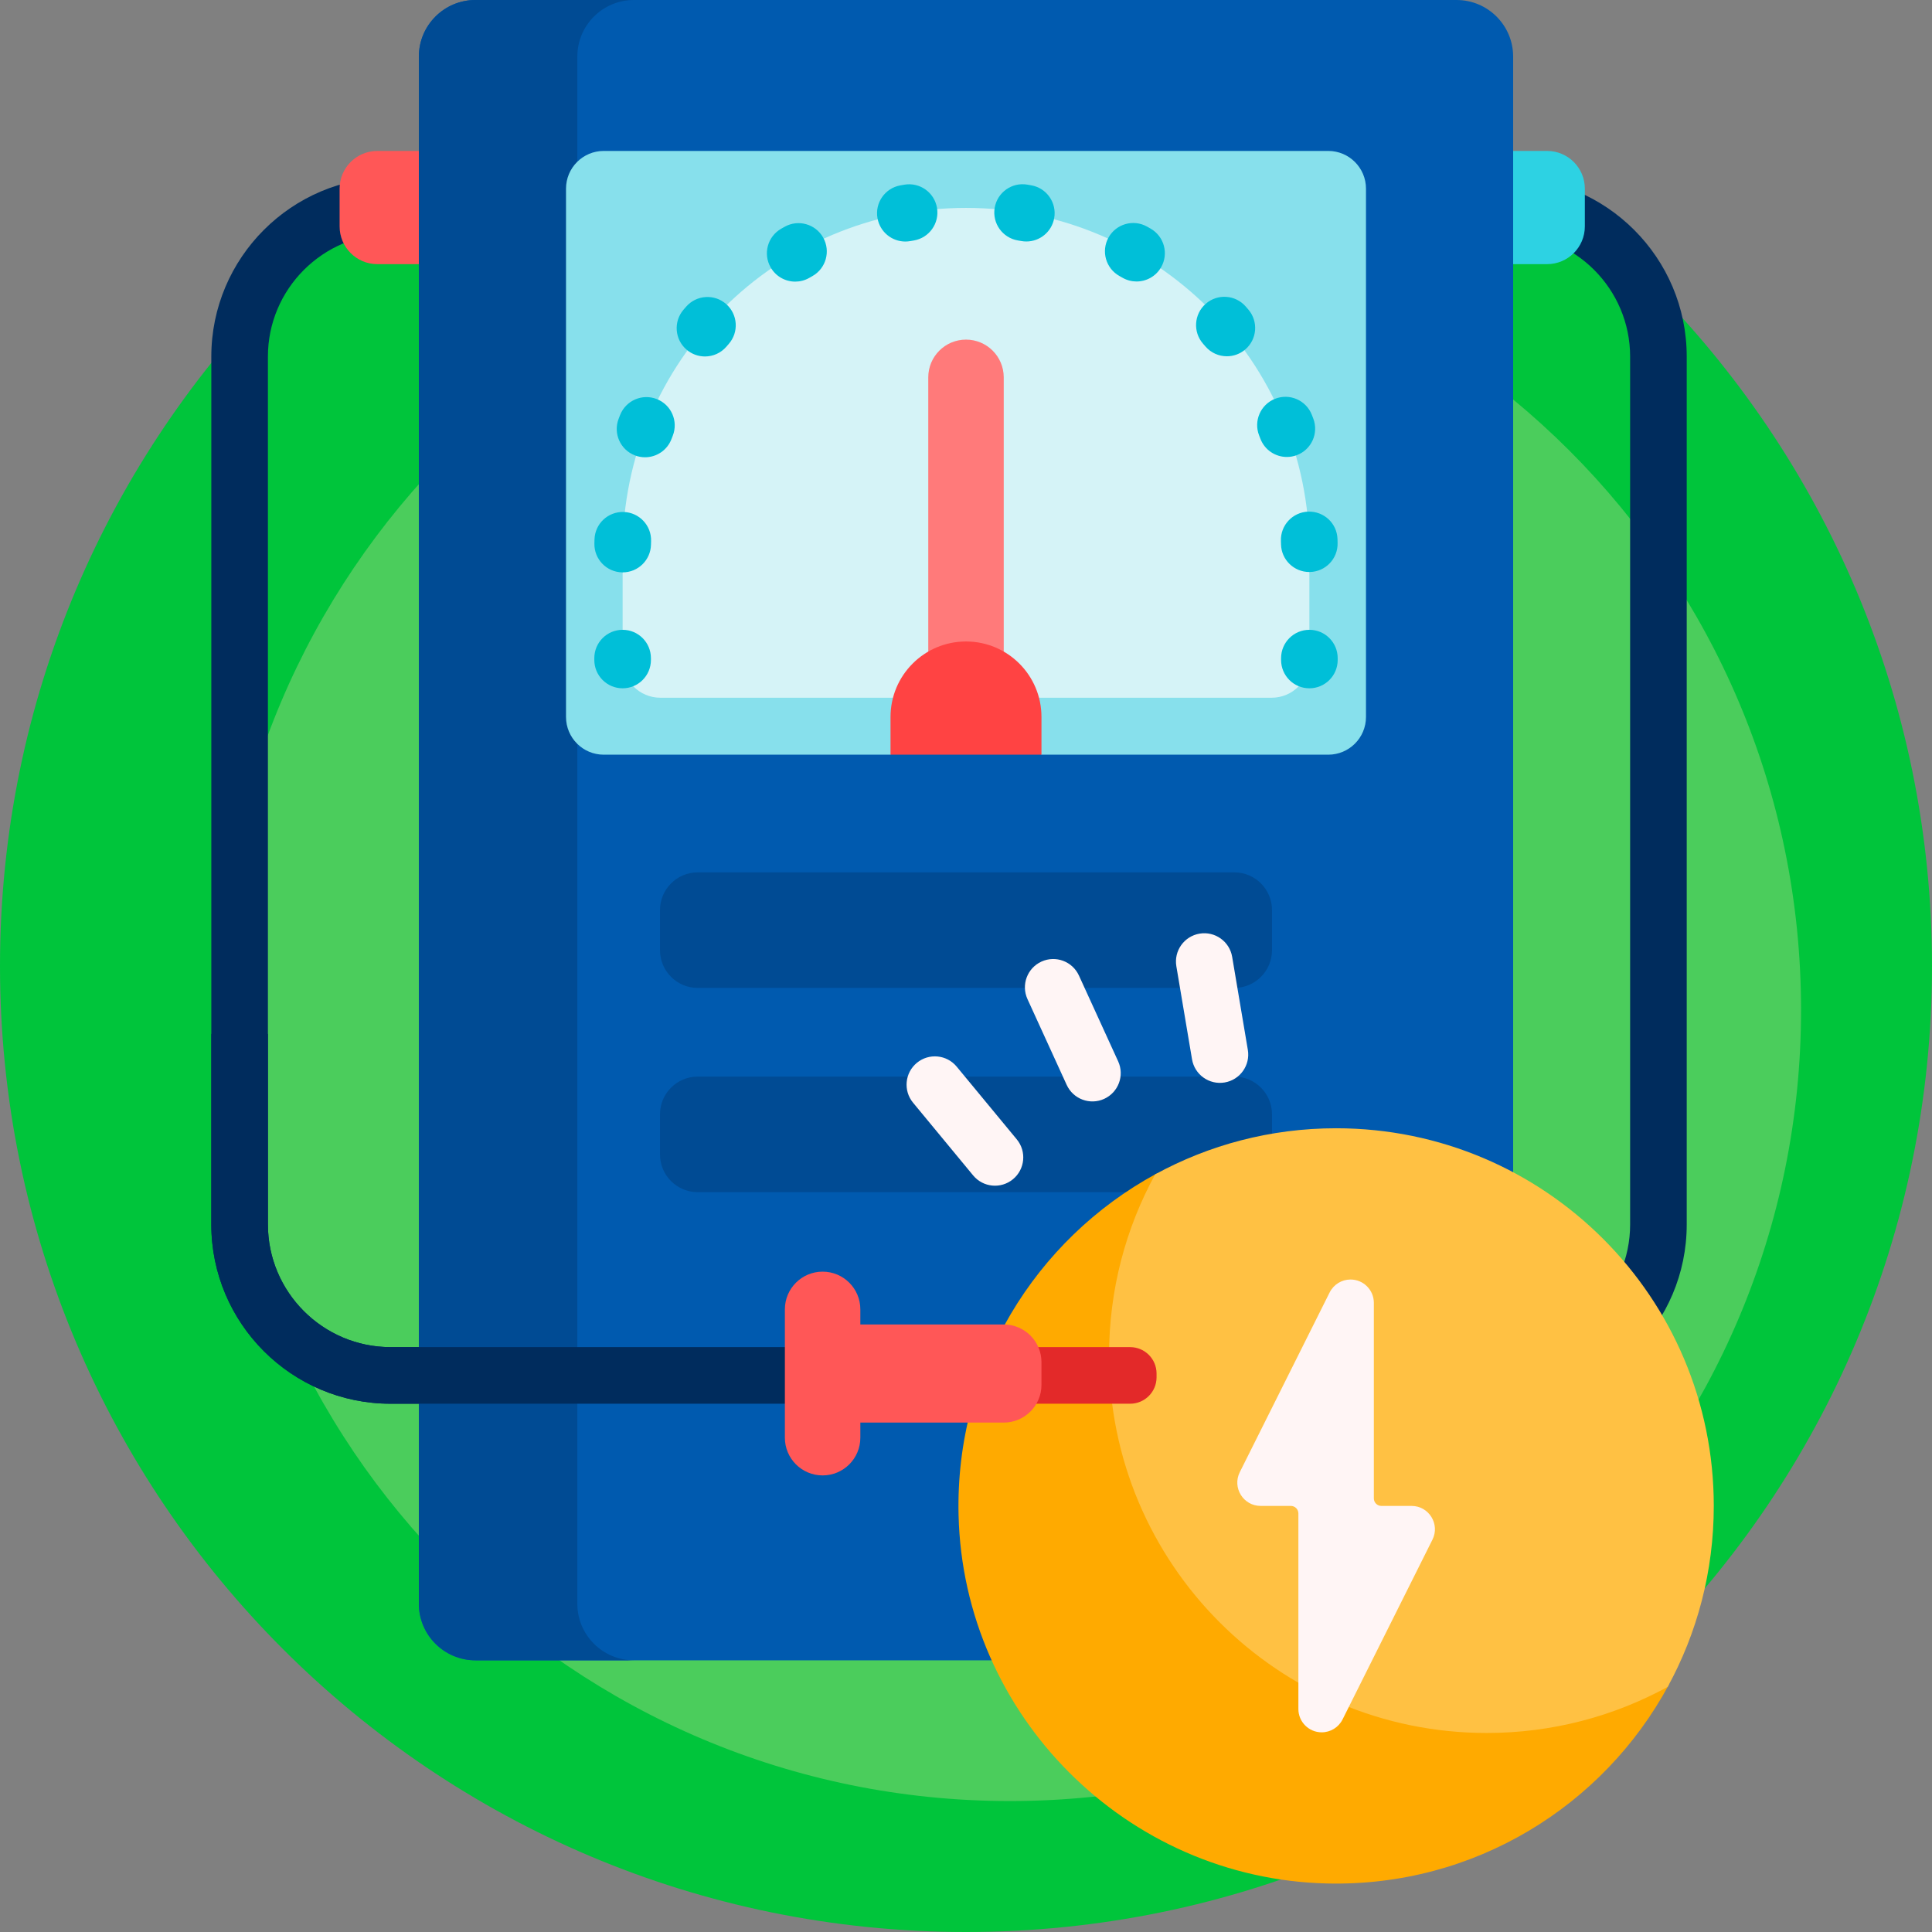 <svg id="Capa_1" enable-background="new 0 0 512 512" height="512" viewBox="0 0 512 512" width="512" xmlns="http://www.w3.org/2000/svg"><rect x="0" y="0" width="512" height="512" fill="#808080" stroke="none"/><g><path d="m512 256c0 141.385-114.615 256-256 256s-256-114.615-256-256 114.615-256 256-256 256 114.615 256 256z" fill="#00c53b"/><path d="m477.298 267.649c0 115.786-93.863 209.649-209.649 209.649s-209.649-93.863-209.649-209.649 93.863-209.649 209.649-209.649 209.649 93.863 209.649 209.649z" fill="#4bcd5c"/><path d="m399.5 47h-296c-26.191 0-47.5 21.309-47.5 47.5v230c0 26.191 21.309 47.5 47.5 47.5h296c26.191 0 47.5-21.309 47.5-47.5v-230c0-26.191-21.309-47.5-47.5-47.5zm32.5 277.5c0 17.92-14.58 32.5-32.5 32.5h-296c-17.92 0-32.5-14.58-32.5-32.5v-230c0-17.92 14.58-32.5 32.5-32.5h296c17.92 0 32.5 14.58 32.5 32.5z" fill="#002c5d"/><path d="m130 50v10c0 5.523-4.477 10-10 10h-20c-5.523 0-10-4.477-10-10v-10c0-5.523 4.477-10 10-10h20c5.523 0 10 4.477 10 10z" fill="#ff5757"/><path d="m420 50v10c0 5.523-4.477 10-10 10h-20c-5.523 0-10-4.477-10-10v-10c0-5.523 4.477-10 10-10h20c5.523 0 10 4.477 10 10z" fill="#2dd2e3"/><path d="m401 15v410c0 8.284-6.716 15-15 15h-260c-8.284 0-15-6.716-15-15v-410c0-8.284 6.716-15 15-15h260c8.284 0 15 6.716 15 15z" fill="#005aaf"/><path d="m168 440h-42c-8.284 0-15-6.716-15-15v-410c0-8.284 6.716-15 15-15h42c-8.284 0-15 6.716-15 15v410c0 8.284 6.716 15 15 15z" fill="#004b94"/><path d="m327.095 315.936h-142.19c-5.523 0-10-4.477-10-10v-10.626c0-5.523 4.477-10 10-10h142.189c5.523 0 10 4.477 10 10v10.626c.001 5.523-4.476 10-9.999 10zm10-64.127v-10.626c0-5.523-4.477-10-10-10h-142.19c-5.523 0-10 4.477-10 10v10.626c0 5.523 4.477 10 10 10h142.189c5.524 0 10.001-4.478 10.001-10z" fill="#004b94"/><path d="m362 50v140c0 5.523-4.477 10-10 10h-76l-8.351-4.915h-25.713l-5.936 4.915h-76c-5.523 0-10-4.477-10-10v-140c0-5.523 4.477-10 10-10h192c5.523 0 10 4.477 10 10z" fill="#87e0ec"/><path d="m347 146.094v28.812c0 5.523-4.477 10-10 10h-162c-5.523 0-10-4.477-10-10v-28.812c0-50.258 40.742-91 91-91 50.258 0 91 40.742 91 91z" fill="#d5f3f7"/><path d="m218.154 62.971c2.024 3.614.736 8.185-2.878 10.209l-.805.456c-1.177.676-2.46.997-3.727.997-2.599 0-5.125-1.352-6.511-3.768-2.062-3.592-.822-8.176 2.771-10.238.313-.18.627-.357.942-.534 3.613-2.023 8.183-.735 10.208 2.878zm-25.721 17.598c-3.113-2.733-7.851-2.426-10.584.687-.244.277-.485.557-.725.837-2.691 3.149-2.32 7.883.828 10.574 1.414 1.208 3.146 1.799 4.87 1.799 2.117 0 4.221-.892 5.705-2.627.197-.23.395-.458.594-.686 2.732-3.111 2.424-7.85-.688-10.584zm-27.147 55.111c-4.167-.131-7.604 3.116-7.736 7.256-.012.365-.021.729-.029 1.095-.084 4.141 3.205 7.566 7.346 7.651.052.001.104.001.156.001 4.071 0 7.412-3.258 7.496-7.347.006-.307.014-.613.024-.919.132-4.141-3.117-7.604-7.257-7.737zm-.286 31.226c-4.142 0-7.5 3.358-7.5 7.5v.5c0 4.142 3.358 7.5 7.5 7.5s7.5-3.358 7.5-7.5v-.5c0-4.142-3.358-7.5-7.5-7.5zm9.059-61.148c-3.854-1.52-8.209.374-9.728 4.228-.134.339-.266.679-.396 1.02-1.476 3.871.465 8.205 4.335 9.681.88.335 1.783.494 2.671.494 3.021 0 5.869-1.839 7.009-4.829.11-.29.222-.578.335-.865 1.52-3.855-.373-8.21-4.226-9.729zm65.63-56.819c-.361.061-.723.123-1.083.187-4.078.73-6.791 4.627-6.062 8.704.65 3.631 3.811 6.18 7.374 6.18.438 0 .883-.039 1.33-.119.3-.054.601-.106.903-.156 4.086-.68 6.847-4.544 6.167-8.63-.679-4.084-4.544-6.847-8.629-6.166zm33.611.171c-.357-.063-.714-.125-1.072-.184-4.09-.684-7.95 2.081-8.63 6.167s2.081 7.95 6.167 8.63l.913.157c.444.079.884.117 1.32.117 3.567 0 6.73-2.556 7.376-6.19.724-4.08-1.996-7.973-6.074-8.697zm73.7 117.796c-4.142 0-7.5 3.358-7.5 7.5v.5c0 4.142 3.358 7.5 7.5 7.5s7.5-3.358 7.5-7.5v-.5c0-4.142-3.358-7.5-7.5-7.5zm-.025-15.319c.056 0 .111 0 .167-.002 4.141-.09 7.425-3.521 7.334-7.662-.008-.361-.018-.722-.029-1.082-.133-4.14-3.57-7.371-7.737-7.255-4.14.133-7.388 3.597-7.255 7.737l.025.928c.089 4.085 3.429 7.336 7.495 7.336zm-42.032-90.99c-.321-.185-.644-.367-.968-.548-3.617-2.02-8.185-.724-10.204 2.894-2.019 3.617-.723 8.186 2.894 10.204.264.147.527.296.789.447 1.18.68 2.467 1.003 3.738 1.003 2.594 0 5.117-1.348 6.505-3.757 2.068-3.59.835-8.175-2.754-10.243zm38.763 60.006c3.869-1.48 5.805-5.816 4.325-9.685-.13-.341-.263-.681-.397-1.02-1.524-3.852-5.886-5.737-9.734-4.212-3.852 1.525-5.737 5.883-4.212 9.734.113.285.224.571.333.858 1.143 2.987 3.988 4.822 7.006 4.822.891 0 1.798-.16 2.679-.497zm-13.595-39.393c-2.73-3.115-7.468-3.427-10.584-.698-3.115 2.73-3.428 7.468-.698 10.584.203.231.404.463.604.696 1.483 1.732 3.585 2.622 5.7 2.622 1.726 0 3.461-.593 4.875-1.803 3.146-2.694 3.513-7.429.818-10.575-.237-.277-.475-.552-.715-.826z" fill="#00bfd8"/><path d="m266 100v80c0 5.523-4.477 10-10 10s-10-4.477-10-10v-80c0-5.523 4.477-10 10-10s10 4.477 10 10z" fill="#ff7a7a"/><path d="m276 190v10h-40v-10c0-11.046 8.954-20 20-20s20 8.954 20 20z" fill="#ff4343"/><path d="m341 357v15h-237.5c-26.191 0-47.5-21.309-47.5-47.5v-50.5h15v50.5c0 17.92 14.58 32.5 32.5 32.5z" fill="#002c5d"/><path d="m442.182 446.621c-17.275 31.948-51.421 53.435-90.497 52.521-53.138-1.244-96.414-44.519-97.657-97.657-.912-38.964 20.45-73.026 52.247-90.348 1.011-.551 2.138.504 1.661 1.551-5.899 12.967-9.112 27.414-8.929 42.63.651 54.053 44.791 98.194 98.845 98.845 15.328.185 29.874-3.077 42.914-9.058.955-.439 1.916.592 1.416 1.516z" fill="#fa0"/><path d="m454.17 399.085c0 17.375-4.428 33.715-12.216 47.955-14.24 7.788-30.58 12.216-47.955 12.216-55.275 0-100.085-44.81-100.085-100.085 0-17.375 4.428-33.715 12.216-47.955 14.24-7.788 30.58-12.216 47.955-12.216 55.276 0 100.085 44.81 100.085 100.085z" fill="#ffc143"/><path d="m282.683 287.507-10.393-22.737c-1.722-3.767-.064-8.217 3.703-9.939 3.767-1.722 8.217-.064 9.939 3.703l10.393 22.737c1.722 3.767.064 8.217-3.703 9.939-3.767 1.722-8.217.064-9.939-3.703zm-14.23 24.996c3.193-2.638 3.643-7.366 1.005-10.559l-15.924-19.273c-2.638-3.193-7.366-3.643-10.559-1.005-3.193 2.638-3.643 7.366-1.005 10.559l15.924 19.273c2.638 3.194 7.365 3.644 10.559 1.005zm56.086-25.636c4.085-.688 6.838-4.557 6.15-8.642l-4.154-24.652c-.688-4.085-4.557-6.838-8.642-6.149-4.085.688-6.838 4.557-6.149 8.642l4.154 24.652c.687 4.084 4.556 6.837 8.641 6.149zm49.546 112.218h-8c-1.105 0-2-.895-2-2v-51.82c0-3.413-2.767-6.18-6.18-6.18-2.341 0-4.481 1.323-5.528 3.416l-23.82 47.639c-2.055 4.109.934 8.944 5.528 8.944h8c1.105 0 2 .895 2 2v51.82c0 3.413 2.767 6.18 6.18 6.18 2.341 0 4.481-1.323 5.528-3.416l23.82-47.639c2.055-4.109-.933-8.944-5.528-8.944z" fill="#fff5f5"/><path d="m306.5 364v1c0 3.866-3.134 7-7 7h-47c-3.866 0-7-3.134-7-7v-1c0-3.866 3.134-7 7-7h47c3.866 0 7 3.134 7 7z" fill="#e32929"/><path d="m276 361v6c0 5.523-4.477 10-10 10h-38v4c0 5.523-4.477 10-10 10s-10-4.477-10-10v-34c0-5.523 4.477-10 10-10s10 4.477 10 10v4h38c5.523 0 10 4.477 10 10z" fill="#ff5757"/></g></svg>